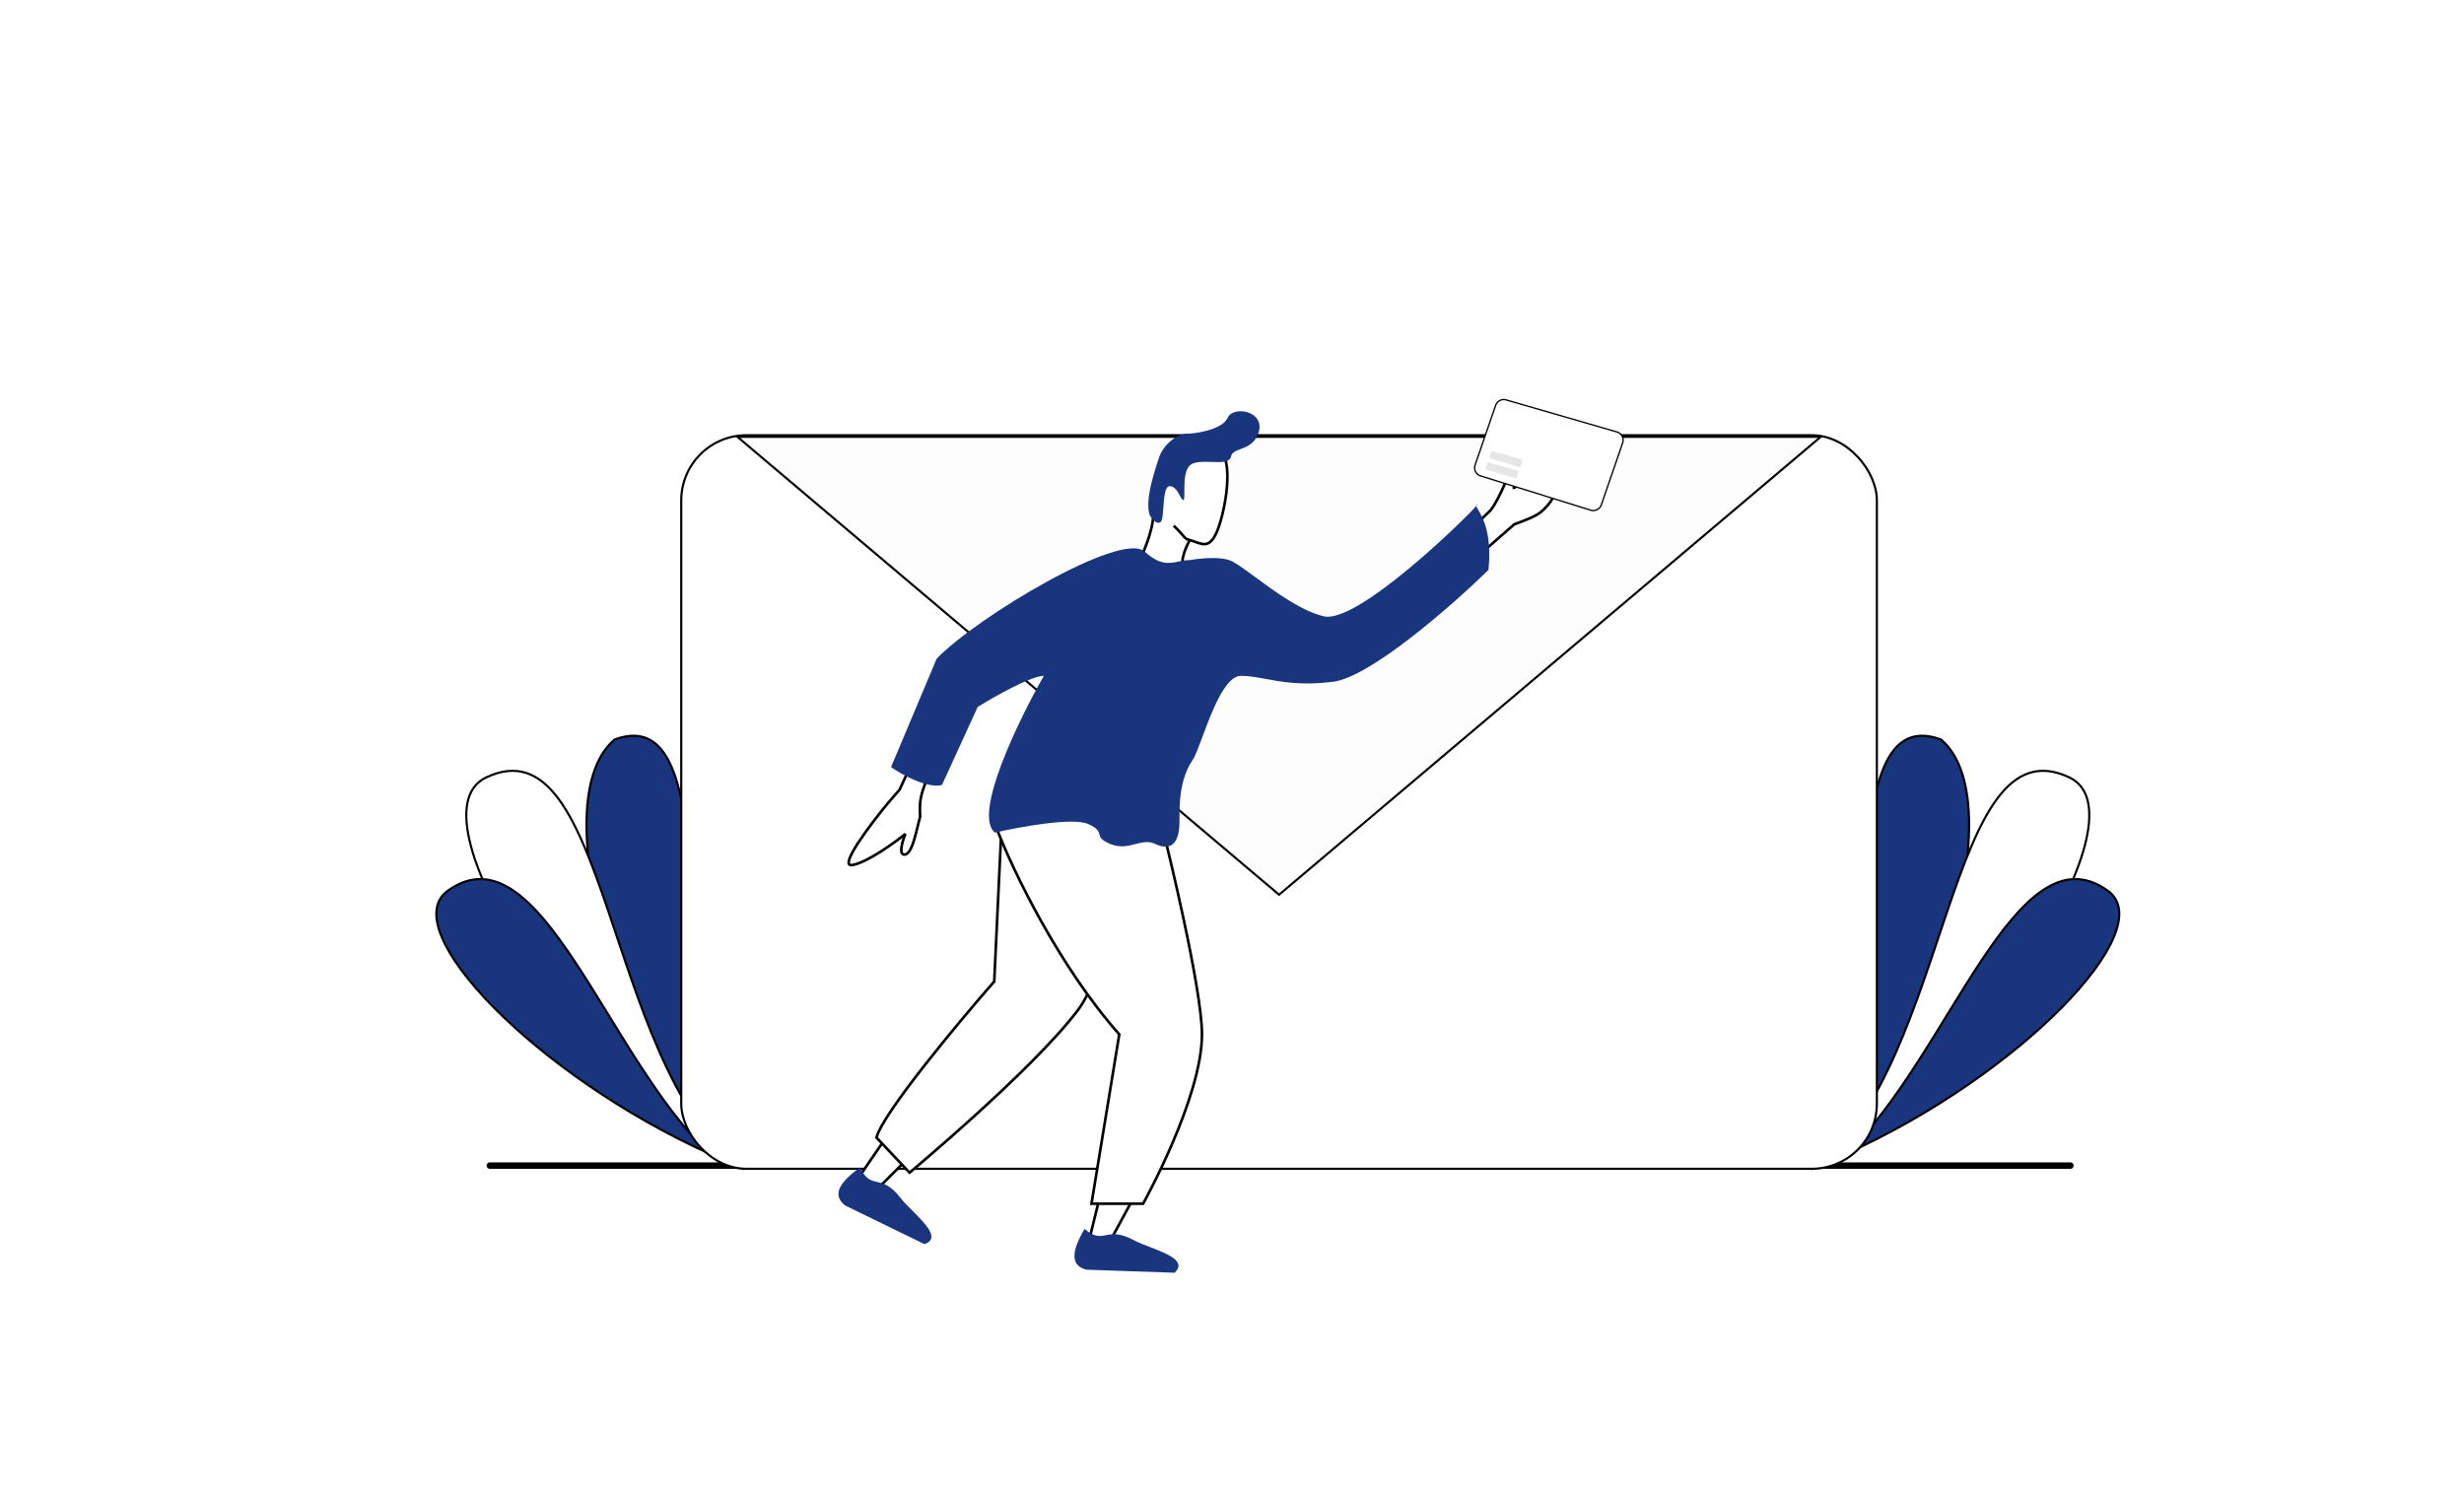 <svg xmlns="http://www.w3.org/2000/svg" width="1152" height="700" fill="none" viewBox="0 0 1152 700">
  <g class="frame_five">
    <path fill="#fff" d="M0 0h1152v700H0z"/>
    <g class="Group 9">
      <path fill="#18357E" stroke="#000" d="M847 546.782c40-51.5 4-222 60.5-201 37 31.5-11 170-60.5 201z" class="Vector"/>
      <path fill="#fff" stroke="#000" d="M850 545.5c62.357-51.5 60.5-209 117.5-182 39 18.474-53 152.5-117.5 182z" class="Vector_2"/>
      <path fill="#18357E" stroke="#000" d="M863 539.5c48-45 79.5-154 122.5-123 24.97 17.999-41.5 86.5-122.5 123z" class="Vector_3"/>
    </g>
    <g class="Group 9.1">
      <path fill="#18357E" stroke="#000" d="M347.828 546.782c-40-51.5-4-222-60.5-201-37 31.5 11 170 60.5 201z" class="Vector_4"/>
      <path fill="#fff" stroke="#000" d="M344.828 545.5c-62.357-51.5-60.5-209-117.5-182-39 18.474 53 152.5 117.5 182z" class="Vector_5"/>
      <path fill="#18357E" stroke="#000" d="M331.828 539.5c-48-45-79.5-154-122.5-123-24.966 17.999 41.5 86.5 122.5 123z" class="Vector_6"/>
    </g>
    <path stroke="#000" stroke-linecap="round" stroke-width="3" d="M229 545h739" class="Vector_7"/>
    <g class="Group 8">
      <rect width="559" height="343" x="318.5" y="203.5" fill="#fff" stroke="#000" class="Rectangle" rx="30.5"/>
      <path fill="#000" fill-opacity=".01" stroke="#000" d="M344.754 204.25L598 418.345 851.246 204.25H344.754z" class="Polygon"/>
    </g>
    <g class="Group 7.1">
      <g class="Group">
        <path fill="#fff" stroke="#000" stroke-width="1.237" d="M509.378 579.224l4.021-16.394 2.784-18.249 19.177 5.568-15.775 29.075h-10.207z" class="Vector 3"/>
        <path fill="#fff" stroke="#000" stroke-width="1.237" d="M421.225 521.692l-20.105 29.385 9.589 4.33 22.27-22.27-11.754-11.445z" class="Vector 3_2"/>
        <path fill="#fff" stroke="#000" stroke-width="1.237" d="M398.551 404.464c-6.929 1.237 8.248-18.868 16.702-29.075l5.353-6.186 7.424-16.084 8.97 3.712s-6.14 10.868-6.805 18.558c-.219 2.528 0 6.496 0 6.496-1.65 5.774-3.435 16.888-6.9 17.63-3.464.743-1.443-6.083 0-9.588-5.361 4.33-17.816 13.3-24.744 14.537z" class="Vector 2"/>
        <g class="Vector 4">
          <path fill="#fff" d="M539.239 240.064c0 8.246-5.426 19.74-5.426 19.74l-2.249 5.997 23.168 6.899c.333-1.333-3.032-8.698-1.432-12.896.666-3.203 2.531-6.349 2.931-7.303 5.49 1.586 8.996 4.805 12.744-3.976 3.748-8.781 11.744-44.194-7.497-42.444-21.989 1.999-22.239 25.737-22.239 33.983z"/>
          <path stroke="#000" stroke-width="1.237" d="M548.735 245.811c2.998 2.714 4.402 4.994 5.997 6.212.521.18 1.02.34 1.499.478m0 0c5.49 1.586 8.996 4.805 12.744-3.976 3.748-8.781 11.744-44.194-7.497-42.444-21.989 1.999-22.239 25.737-22.239 33.983 0 8.246-5.426 19.74-5.426 19.74l-2.249 5.997 23.168 6.899c.333-1.333-3.032-8.698-1.432-12.896.666-3.203 2.531-6.349 2.931-7.303z"/>
        </g>
        <path fill="#fff" stroke="#000" stroke-width="1.237" d="M464.838 458.902l3.402-72.378 49.18 22.58s2.436 42.246-13.61 63.408c-21.342 28.147-78.564 75.78-78.564 75.78l-15.465-16.393c2.969-11.382 37.942-53.407 55.057-72.997z" class="Vector 2_2"/>
        <path fill="#fff" stroke="#000" stroke-width="1.237" d="M523.296 483.647c-28.456-32.168-49.798-76.914-56.912-95.266v-17.322l70.522-11.135 8.351 34.333s16.703 67.739 16.703 89.39c0 29.805-27.528 79.183-27.528 79.183h-24.126l12.99-79.183z" class="Vector 2_3"/>
        <path fill="#fff" stroke="#000" stroke-width="1.237" d="M707.953 217.024c-1.979 2.227-6.186 15.465-11.135 21.651l-23.817 22.889 4.949 10.207 15.156-13.609 14.847-12.991c5.877-2.165 10.826-4.022 13.3-6.496 1.98-1.979 5.746-5.258 6.187-11.135.44-5.876 4.33-8.351 0-10.516-5.595-2.798-21.961 14.537-19.487 10.516 2.475-4.021 2.475-13.3 0-10.516z" class="Vector 2_4"/>
        <path fill="#18357E" fill-rule="evenodd" d="M537.49 240.814c1.499 2.748 4.298 4.947 5.497 2.748.556-1.019.734-3.547.929-6.314.331-4.699.71-10.085 3.069-9.928 2.322.155 3.589 2.514 4.573 4.347.605 1.127 1.103 2.055 1.674 2.15.506.084.5-1.542.49-3.829-.019-4.484-.048-11.508 3.758-13.163 2.467-1.072 5.946-.948 9.193-.832 4.319.154 8.228.294 8.798-2.416.437-2.075 2.31-2.772 4.55-3.606 2.886-1.075 6.379-2.375 8.194-7.139 3.998-10.495-11.494-13.493-14.243-7.496-2.749 5.997-16.242 7.496-19.49 7.496-3.249 0-10.354 4.126-12.744 11.495-2.999 9.245-6.247 19.74-4.248 26.487zm-49.455 75.188c-11.959 20.93-33.281 64.893-22.888 73.306 11.547-2.68 36.436-7.237 43.612-4.021 4.518 2.026 4.877 3.423 5.227 4.786.345 1.343.682 2.651 4.98 4.494 4.569 1.958 8.363.989 11.882.091 3.151-.805 6.082-1.553 9.151-.091 6.496 3.093 11.754 1.237 11.445-11.754-.31-12.991 2.165-21.652 6.186-27.528 1.184-1.732 2.718-5.851 4.56-10.802 4.413-11.857 10.601-28.481 18.019-28.481 3.654 0 7.308.673 11.442 1.433 7.764 1.428 17.221 3.168 31.552 1.351 17.569-2.227 55.779-35.776 72.687-52.273 1.722-17.005-2.697-24.573-4.71-28.019-.532-.911-.896-1.534-.934-1.968.426-.498.568-.725.386-.634-.297.148-.412.351-.386.634-5.369 6.27-55.781 55.405-71.373 51.639-10.622-2.565-22.743-11.501-31.951-18.29-5.382-3.968-9.77-7.203-12.28-8.001-6.805-2.166-18.249 0-18.249 0-2.016 0-3.77.36-5.456.706-4.524.929-8.564 1.759-15.887-4.727-10.825-9.589-77.945 30.312-97.122 50.108l-21.343 50.726c5.052 3.506 16.889 10.083 23.817 8.351l16.703-36.498c7.835-4.846 24.992-14.538 30.93-14.538zm19.877 277.664c-5.139-1.37-9.027-5.233-.851-19.055 4.701 3.97 7.126 3.498 10.046 2.931 2.921-.568 6.337-1.232 13.02 2.353 1.966 1.054 4.66 2.091 7.458 3.167 8.228 3.166 17.363 6.681 11.585 12.037l-41.258-1.433zM402.088 545.89c-13.091 9.301-11.11 14.412-6.973 17.754l37.108 18.09c7.457-2.542.541-9.469-5.688-15.708-2.118-2.122-4.157-4.164-5.524-5.927-4.648-5.993-8.038-6.776-10.937-7.445-2.899-.669-5.306-1.225-7.986-6.764z" class="Union" clip-rule="evenodd"/>
      </g>
      <g class="Group 5">
        <path fill="#fff" stroke="#000" stroke-width=".619" d="M689.659 217.415l9.604-27.893a4 4 0 014.894-2.54l51.804 14.989a4 4 0 012.67 5.145l-9.955 28.911a4 4 0 01-4.97 2.517l-51.453-16.008a3.998 3.998 0 01-2.594-5.121z" class="Vector_8"/>
        <path fill="#000" fill-opacity=".1" d="M695.431 216.096l14.538 4.021-.928 3.711-14.538-4.33.928-3.402z" class="Rectangle_2"/>
        <path fill="#000" fill-opacity=".1" d="M697.287 210.838l14.538 4.021-.928 3.712-14.538-4.331.928-3.402z" class="Rectangle_3"/>
      </g>
    </g>
    <path stroke="#fff" stroke-dasharray="10 10" stroke-width="3" d="M725.501 176c-5-28.5 3.838-56.255 73.5-39.5 78.999 19 75-18 111-55.5 28.8-30 71.5-23.5 93.499-11" class="Vector 2_5"/>
    <path stroke="#fff" stroke-dasharray="10 10" stroke-width="3" d="M756.5 186.5c12.5-22.517 21.497-39.272 91.159-22.517 78.999 19 75-18 111-55.5 28.8-30 71.501-23.5 93.501-11" class="Vector 2.1"/>
  </g>
</svg>
